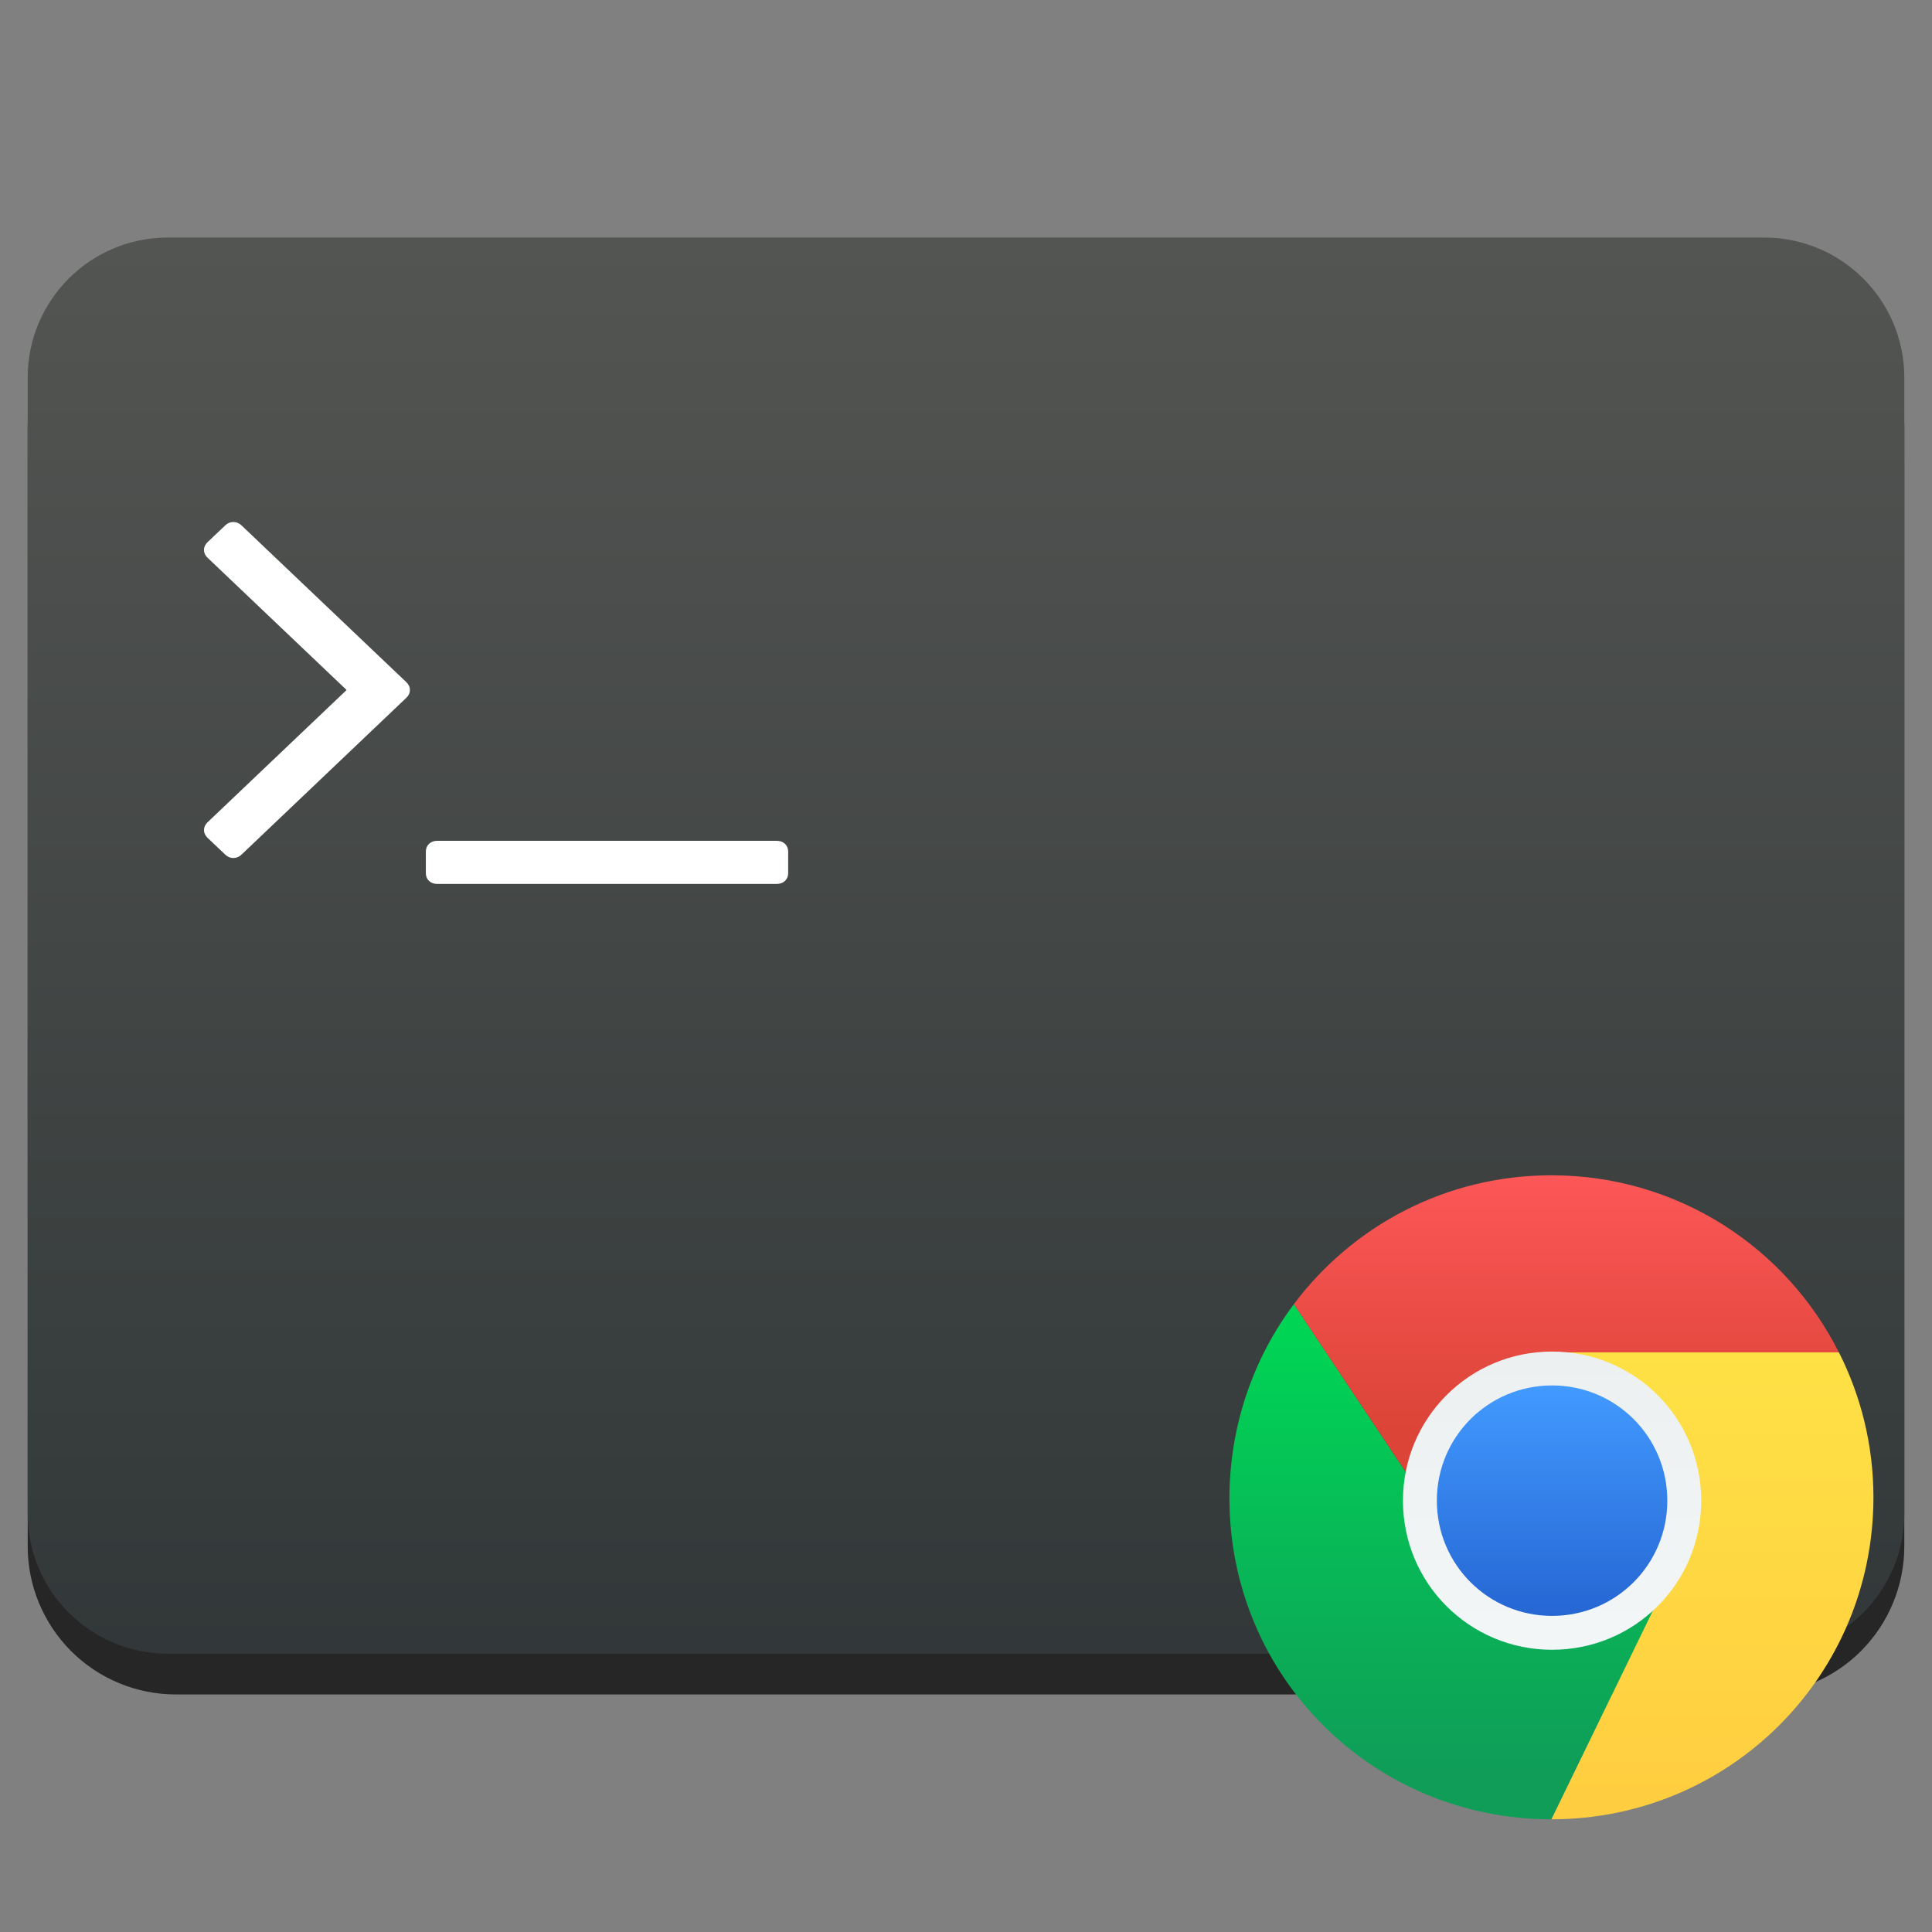 <svg style="clip-rule:evenodd;fill-rule:evenodd;stroke-linejoin:round;stroke-miterlimit:2" version="1.1" viewBox="0 0 48 48" xmlns="http://www.w3.org/2000/svg">
 <rect x="0" y="0" width="48" height="48" fill="#808080" stroke="none"/>
 <path d="m47.312 10.595c0-0.976-0.388-1.911-1.077-2.601-0.69-0.691-1.627-1.079-2.603-1.079h-39.264c-0.976 0-1.913 0.388-2.603 1.079-0.689 0.69-1.077 1.625-1.077 2.601v27.823c0 0.976 0.388 1.911 1.077 2.602 0.69 0.69 1.627 1.078 2.603 1.078h39.264c0.976 0 1.913-0.388 2.603-1.078 0.689-0.691 1.077-1.626 1.077-2.602v-27.823z" style="fill-opacity:.7"/>
 <path d="m47.312 9.381c0-1.921-1.557-3.479-3.479-3.479h-39.666c-1.922 0-3.479 1.558-3.479 3.479v28.225c0 1.921 1.557 3.479 3.479 3.479h39.666c1.922 0 3.479-1.558 3.479-3.479v-28.225z" style="fill:url(#_Linear1)"/>
 <path d="m19.503 20.965c-0.053-0.05-0.121-0.075-0.203-0.075h-8.439c-0.082 0-0.149 0.025-0.202 0.075-0.053 0.051-0.079 0.115-0.079 0.193v0.535c0 0.078 0.026 0.142 0.079 0.193 0.053 0.05 0.12 0.075 0.202 0.075h8.439c0.082 0 0.15-0.025 0.203-0.075 0.052-0.051 0.079-0.115 0.079-0.193v-0.535c0-0.078-0.027-0.142-0.079-0.193z" style="fill-rule:nonzero;fill:#fff"/>
 <path d="m6 13.053c-0.059-0.056-0.126-0.084-0.202-0.084s-0.144 0.028-0.202 0.084l-0.44 0.418c-0.058 0.056-0.088 0.12-0.088 0.192 0 0.073 0.03 0.137 0.088 0.193l3.455 3.287-3.455 3.287c-0.058 0.056-0.088 0.12-0.088 0.192 0 0.073 0.03 0.137 0.088 0.193l0.44 0.418c0.058 0.056 0.126 0.084 0.202 0.084s0.143-0.028 0.202-0.084l4.097-3.898c0.058-0.055 0.087-0.12 0.087-0.192 0-0.073-0.029-0.137-0.087-0.193l-4.097-3.897z" style="fill-rule:nonzero;fill:#fff"/>
 <path d="m32.147 32.4c-1.002 1.336-1.602 3.019-1.602 4.825 0 4.432 3.568 7.975 8 7.975l2.8-5.735-5.2-1.065-3.998-6z" style="fill:url(#_Linear2)"/>
 <path d="m38.945 33.6l2.4 5.84-2.8 5.76c4.432 0 8-3.568 8-8 0-1.298-0.312-2.518-0.857-3.6h-6.743z" style="fill:url(#_Linear3)"/>
 <path d="m38.544 29.2c-2.626 0-4.942 1.259-6.399 3.202l3.999 5.998 5.2 1.04-2.4-5.84h6.743c-1.314-2.612-4.009-4.4-7.143-4.4z" style="fill:url(#_Linear4)"/>
 <path d="m38.561 33.579c2.053 0 3.705 1.652 3.705 3.704 0 2.053-1.652 3.705-3.705 3.705-2.052 0-3.705-1.652-3.705-3.705 0-2.052 1.653-3.704 3.705-3.704z" style="fill-rule:nonzero;fill:url(#_Linear5)"/>
 <path d="m38.561 34.421c1.586 0 2.863 1.276 2.863 2.862s-1.277 2.863-2.863 2.863-2.863-1.277-2.863-2.863 1.277-2.862 2.863-2.862z" style="fill-rule:nonzero;fill:url(#_Linear6)"/>
 <defs>
  <linearGradient id="_Linear1" x2="1" gradientTransform="matrix(2.21762e-15,-36.217,36.217,2.21762e-15,275.714,42.119)" gradientUnits="userSpaceOnUse">
   <stop style="stop-color:#313738" offset="0"/>
   <stop style="stop-color:#535552" offset="1"/>
  </linearGradient>
  <linearGradient id="_Linear2" x2="1" gradientTransform="matrix(-.033 -10.799 10.799 -.033 33.779 43.999)" gradientUnits="userSpaceOnUse">
   <stop style="stop-color:#0f9d58" offset="0"/>
   <stop style="stop-color:#00d455" offset="1"/>
  </linearGradient>
  <linearGradient id="_Linear3" x2="1" gradientTransform="matrix(7.10296e-16,-11.6,11.6,7.10296e-16,43.345,45.2)" gradientUnits="userSpaceOnUse">
   <stop style="stop-color:#ffcd40" offset="0"/>
   <stop style="stop-color:#fee145" offset="1"/>
  </linearGradient>
  <linearGradient id="_Linear4" x2="1" gradientTransform="matrix(3.91887e-16,-6.4,6.4,3.91887e-16,38.145,35.6)" gradientUnits="userSpaceOnUse">
   <stop style="stop-color:#db4437" offset="0"/>
   <stop style="stop-color:#fd5757" offset="1"/>
  </linearGradient>
  <linearGradient id="_Linear5" x2="1" gradientTransform="matrix(4.28508e-16,-6.998,6.998,4.28508e-16,38.561,40.577)" gradientUnits="userSpaceOnUse">
   <stop style="stop-color:#f2f6f7" offset="0"/>
   <stop style="stop-color:#ecf0f1" offset="1"/>
  </linearGradient>
  <linearGradient id="_Linear6" x2="1" gradientTransform="matrix(3.50598e-16,-5.726,5.726,3.50598e-16,38.561,40.146)" gradientUnits="userSpaceOnUse">
   <stop style="stop-color:#2566d3" offset="0"/>
   <stop style="stop-color:#429aff" offset="1"/>
  </linearGradient>
 </defs>
</svg>
